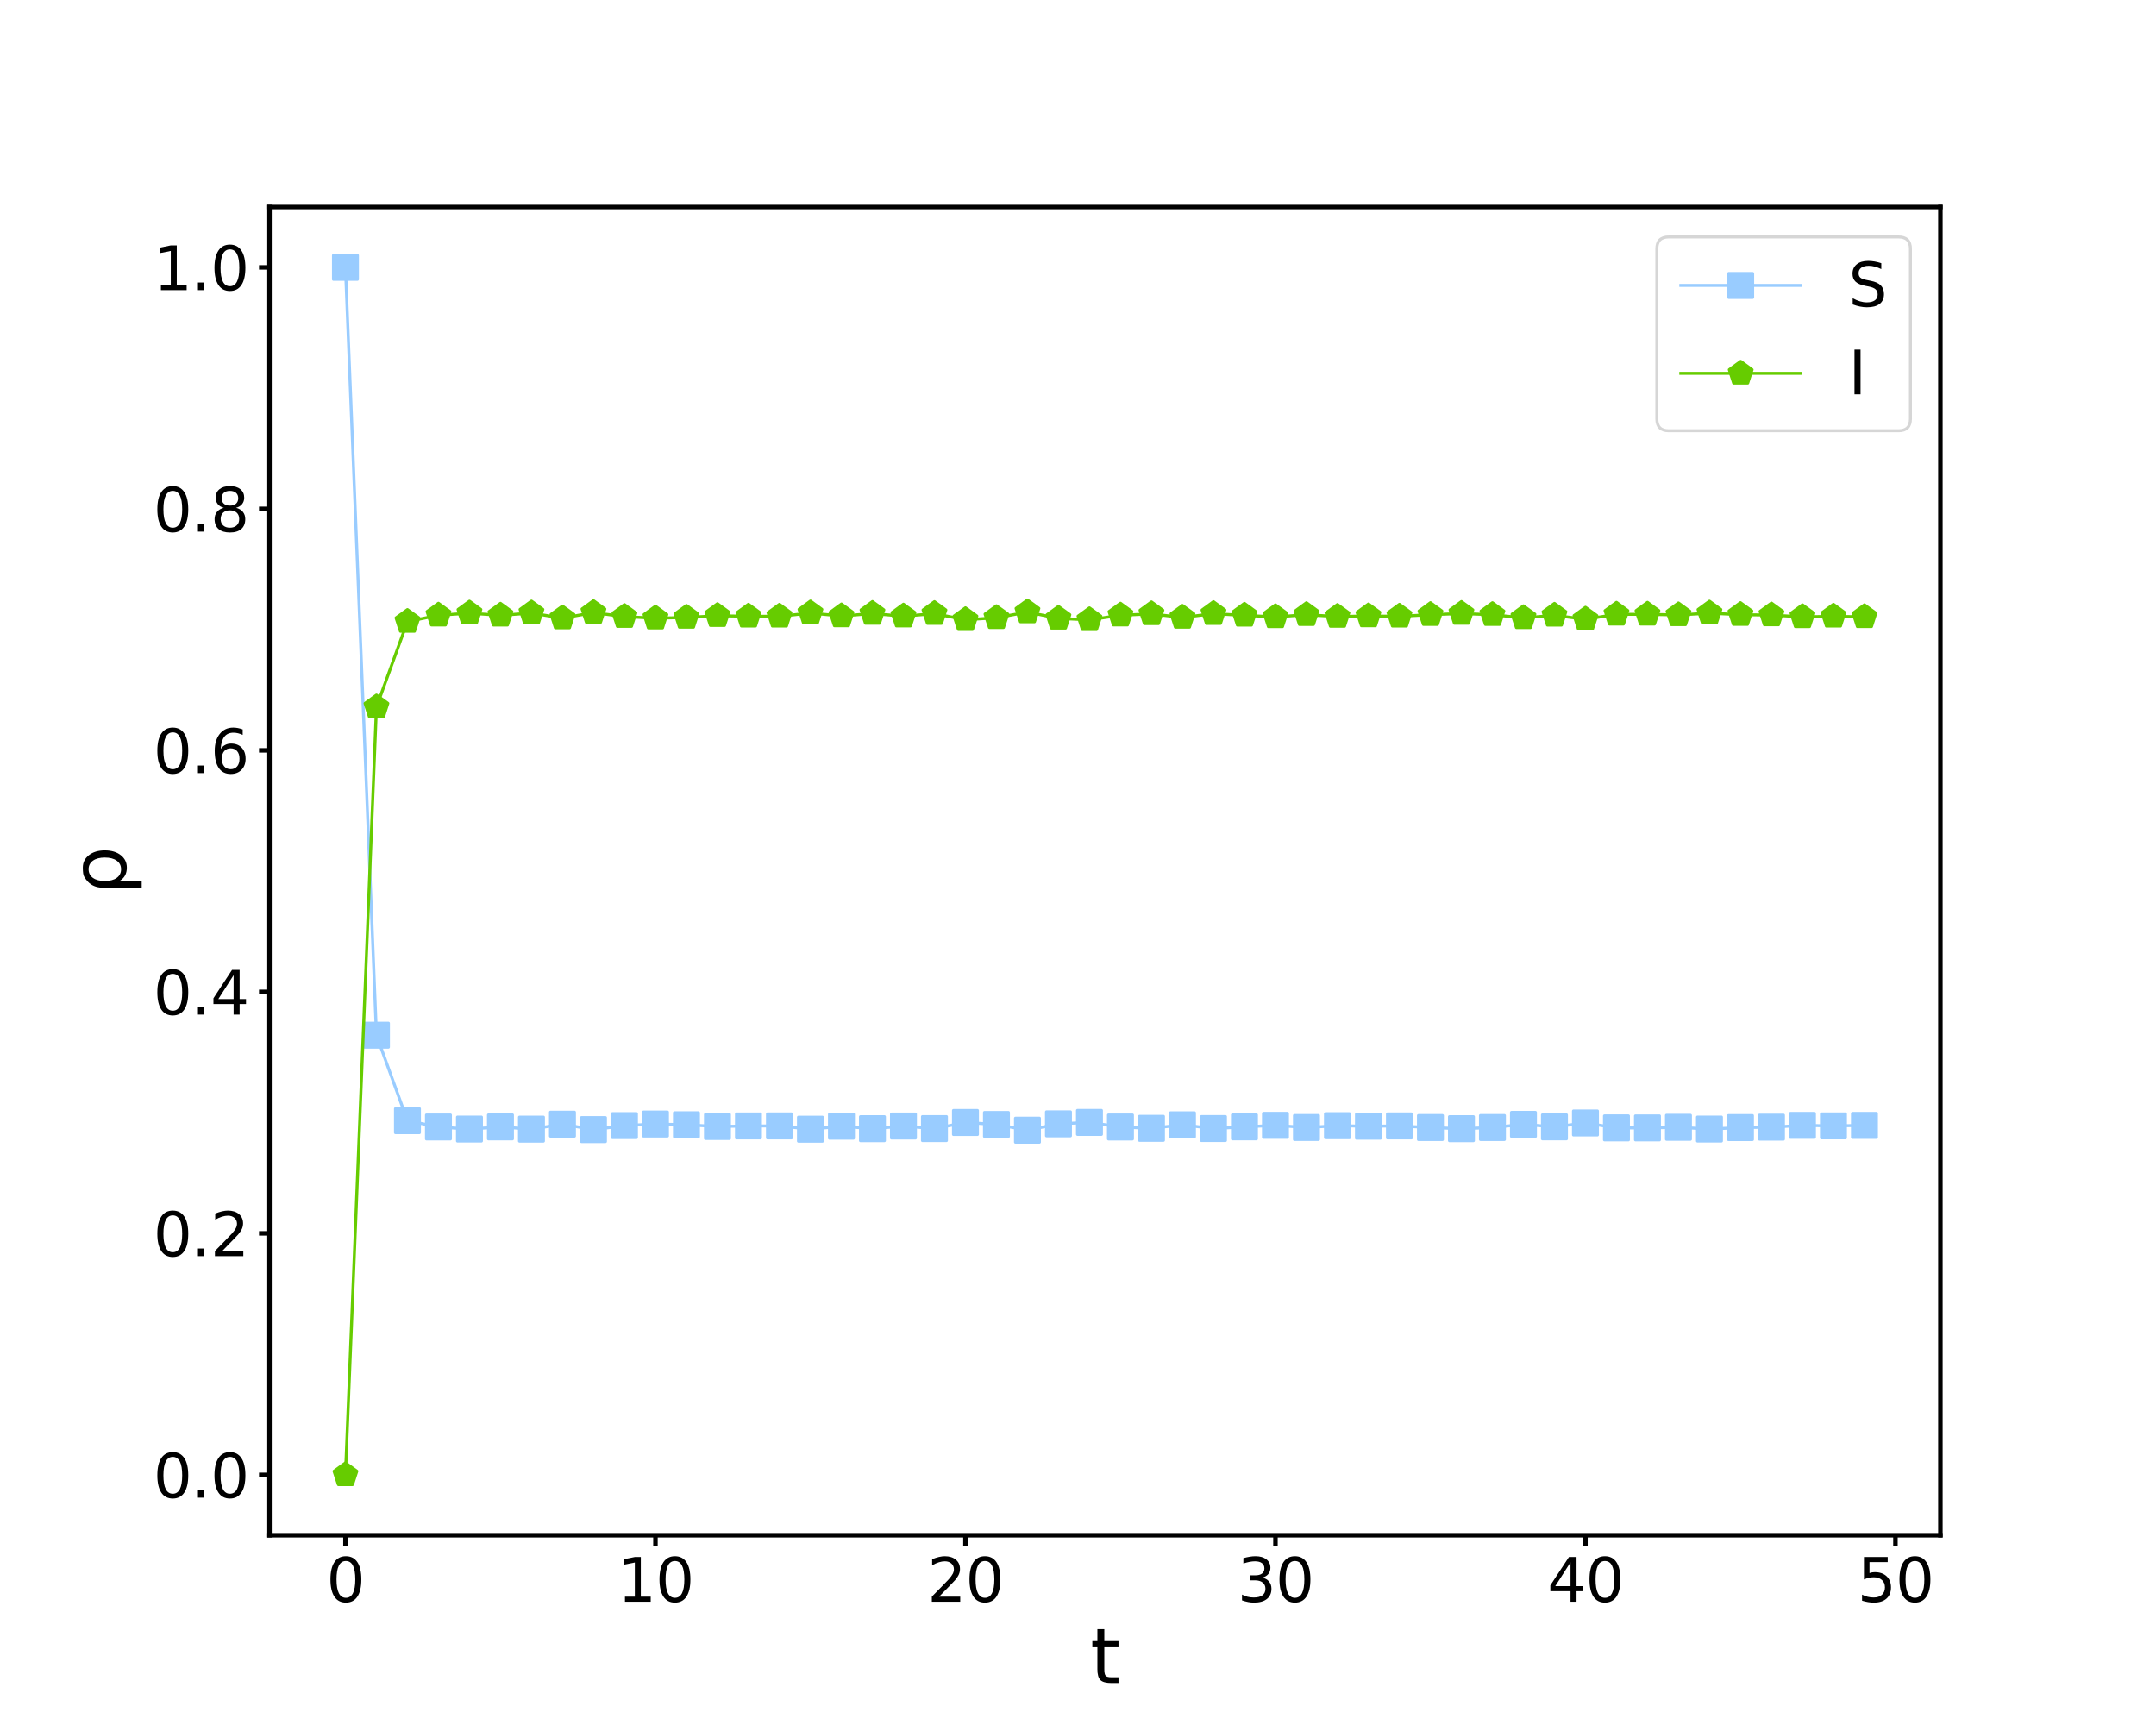 <?xml version="1.0" encoding="utf-8" standalone="no"?>
<!DOCTYPE svg PUBLIC "-//W3C//DTD SVG 1.1//EN"
  "http://www.w3.org/Graphics/SVG/1.1/DTD/svg11.dtd">
<svg xmlns:xlink="http://www.w3.org/1999/xlink" width="720pt" height="576pt" viewBox="0 0 720 576" xmlns="http://www.w3.org/2000/svg" version="1.1">
 <defs>
  <style type="text/css">*{stroke-linejoin: round; stroke-linecap: butt}</style>
 </defs>
 <g id="figure_1">
  <g id="patch_1">
   <path d="M 0 576 
L 720 576 
L 720 0 
L 0 0 
z
" style="fill: #ffffff"/>
  </g>
  <g id="axes_1">
   <g id="patch_2">
    <path d="M 90 512.64 
L 648 512.64 
L 648 69.12 
L 90 69.12 
z
" style="fill: #ffffff"/>
   </g>
   <g id="matplotlib.axis_1">
    <g id="xtick_1">
     <g id="line2d_1">
      <defs>
       <path id="md81bf8e192" d="M 0 0 
L 0 3.5 
" style="stroke: #000000; stroke-width: 1.5"/>
      </defs>
      <g>
       <use xlink:href="#md81bf8e192" x="115.364" y="512.64" style="stroke: #000000; stroke-width: 1.5"/>
      </g>
     </g>
     <g id="text_1">
      <!-- 0 -->
      <g transform="translate(109.001 534.837) scale(0.2 -0.2)">
       <defs>
        <path id="DejaVuSans-30" d="M 2034 4250 
Q 1547 4250 1301 3770 
Q 1056 3291 1056 2328 
Q 1056 1369 1301 889 
Q 1547 409 2034 409 
Q 2525 409 2770 889 
Q 3016 1369 3016 2328 
Q 3016 3291 2770 3770 
Q 2525 4250 2034 4250 
z
M 2034 4750 
Q 2819 4750 3233 4129 
Q 3647 3509 3647 2328 
Q 3647 1150 3233 529 
Q 2819 -91 2034 -91 
Q 1250 -91 836 529 
Q 422 1150 422 2328 
Q 422 3509 836 4129 
Q 1250 4750 2034 4750 
z
" transform="scale(0.016)"/>
       </defs>
       <use xlink:href="#DejaVuSans-30"/>
      </g>
     </g>
    </g>
    <g id="xtick_2">
     <g id="line2d_2">
      <g>
       <use xlink:href="#md81bf8e192" x="218.889" y="512.64" style="stroke: #000000; stroke-width: 1.5"/>
      </g>
     </g>
     <g id="text_2">
      <!-- 10 -->
      <g transform="translate(206.164 534.837) scale(0.2 -0.2)">
       <defs>
        <path id="DejaVuSans-31" d="M 794 531 
L 1825 531 
L 1825 4091 
L 703 3866 
L 703 4441 
L 1819 4666 
L 2450 4666 
L 2450 531 
L 3481 531 
L 3481 0 
L 794 0 
L 794 531 
z
" transform="scale(0.016)"/>
       </defs>
       <use xlink:href="#DejaVuSans-31"/>
       <use xlink:href="#DejaVuSans-30" x="63.623"/>
      </g>
     </g>
    </g>
    <g id="xtick_3">
     <g id="line2d_3">
      <g>
       <use xlink:href="#md81bf8e192" x="322.414" y="512.64" style="stroke: #000000; stroke-width: 1.5"/>
      </g>
     </g>
     <g id="text_3">
      <!-- 20 -->
      <g transform="translate(309.689 534.837) scale(0.2 -0.2)">
       <defs>
        <path id="DejaVuSans-32" d="M 1228 531 
L 3431 531 
L 3431 0 
L 469 0 
L 469 531 
Q 828 903 1448 1529 
Q 2069 2156 2228 2338 
Q 2531 2678 2651 2914 
Q 2772 3150 2772 3378 
Q 2772 3750 2511 3984 
Q 2250 4219 1831 4219 
Q 1534 4219 1204 4116 
Q 875 4013 500 3803 
L 500 4441 
Q 881 4594 1212 4672 
Q 1544 4750 1819 4750 
Q 2544 4750 2975 4387 
Q 3406 4025 3406 3419 
Q 3406 3131 3298 2873 
Q 3191 2616 2906 2266 
Q 2828 2175 2409 1742 
Q 1991 1309 1228 531 
z
" transform="scale(0.016)"/>
       </defs>
       <use xlink:href="#DejaVuSans-32"/>
       <use xlink:href="#DejaVuSans-30" x="63.623"/>
      </g>
     </g>
    </g>
    <g id="xtick_4">
     <g id="line2d_4">
      <g>
       <use xlink:href="#md81bf8e192" x="425.939" y="512.64" style="stroke: #000000; stroke-width: 1.5"/>
      </g>
     </g>
     <g id="text_4">
      <!-- 30 -->
      <g transform="translate(413.214 534.837) scale(0.2 -0.2)">
       <defs>
        <path id="DejaVuSans-33" d="M 2597 2516 
Q 3050 2419 3304 2112 
Q 3559 1806 3559 1356 
Q 3559 666 3084 287 
Q 2609 -91 1734 -91 
Q 1441 -91 1130 -33 
Q 819 25 488 141 
L 488 750 
Q 750 597 1062 519 
Q 1375 441 1716 441 
Q 2309 441 2620 675 
Q 2931 909 2931 1356 
Q 2931 1769 2642 2001 
Q 2353 2234 1838 2234 
L 1294 2234 
L 1294 2753 
L 1863 2753 
Q 2328 2753 2575 2939 
Q 2822 3125 2822 3475 
Q 2822 3834 2567 4026 
Q 2313 4219 1838 4219 
Q 1578 4219 1281 4162 
Q 984 4106 628 3988 
L 628 4550 
Q 988 4650 1302 4700 
Q 1616 4750 1894 4750 
Q 2613 4750 3031 4423 
Q 3450 4097 3450 3541 
Q 3450 3153 3228 2886 
Q 3006 2619 2597 2516 
z
" transform="scale(0.016)"/>
       </defs>
       <use xlink:href="#DejaVuSans-33"/>
       <use xlink:href="#DejaVuSans-30" x="63.623"/>
      </g>
     </g>
    </g>
    <g id="xtick_5">
     <g id="line2d_5">
      <g>
       <use xlink:href="#md81bf8e192" x="529.464" y="512.64" style="stroke: #000000; stroke-width: 1.5"/>
      </g>
     </g>
     <g id="text_5">
      <!-- 40 -->
      <g transform="translate(516.739 534.837) scale(0.2 -0.2)">
       <defs>
        <path id="DejaVuSans-34" d="M 2419 4116 
L 825 1625 
L 2419 1625 
L 2419 4116 
z
M 2253 4666 
L 3047 4666 
L 3047 1625 
L 3713 1625 
L 3713 1100 
L 3047 1100 
L 3047 0 
L 2419 0 
L 2419 1100 
L 313 1100 
L 313 1709 
L 2253 4666 
z
" transform="scale(0.016)"/>
       </defs>
       <use xlink:href="#DejaVuSans-34"/>
       <use xlink:href="#DejaVuSans-30" x="63.623"/>
      </g>
     </g>
    </g>
    <g id="xtick_6">
     <g id="line2d_6">
      <g>
       <use xlink:href="#md81bf8e192" x="632.989" y="512.64" style="stroke: #000000; stroke-width: 1.5"/>
      </g>
     </g>
     <g id="text_6">
      <!-- 50 -->
      <g transform="translate(620.264 534.837) scale(0.2 -0.2)">
       <defs>
        <path id="DejaVuSans-35" d="M 691 4666 
L 3169 4666 
L 3169 4134 
L 1269 4134 
L 1269 2991 
Q 1406 3038 1543 3061 
Q 1681 3084 1819 3084 
Q 2600 3084 3056 2656 
Q 3513 2228 3513 1497 
Q 3513 744 3044 326 
Q 2575 -91 1722 -91 
Q 1428 -91 1123 -41 
Q 819 9 494 109 
L 494 744 
Q 775 591 1075 516 
Q 1375 441 1709 441 
Q 2250 441 2565 725 
Q 2881 1009 2881 1497 
Q 2881 1984 2565 2268 
Q 2250 2553 1709 2553 
Q 1456 2553 1204 2497 
Q 953 2441 691 2322 
L 691 4666 
z
" transform="scale(0.016)"/>
       </defs>
       <use xlink:href="#DejaVuSans-35"/>
       <use xlink:href="#DejaVuSans-30" x="63.623"/>
      </g>
     </g>
    </g>
    <g id="text_7">
     <!-- t -->
     <g transform="translate(364.1 561.992) scale(0.25 -0.25)">
      <defs>
       <path id="DejaVuSans-74" d="M 1172 4494 
L 1172 3500 
L 2356 3500 
L 2356 3053 
L 1172 3053 
L 1172 1153 
Q 1172 725 1289 603 
Q 1406 481 1766 481 
L 2356 481 
L 2356 0 
L 1766 0 
Q 1100 0 847 248 
Q 594 497 594 1153 
L 594 3053 
L 172 3053 
L 172 3500 
L 594 3500 
L 594 4494 
L 1172 4494 
z
" transform="scale(0.016)"/>
      </defs>
      <use xlink:href="#DejaVuSans-74"/>
     </g>
    </g>
   </g>
   <g id="matplotlib.axis_2">
    <g id="ytick_1">
     <g id="line2d_7">
      <defs>
       <path id="m6565d58b5d" d="M 0 0 
L -3.5 0 
" style="stroke: #000000; stroke-width: 1.5"/>
      </defs>
      <g>
       <use xlink:href="#m6565d58b5d" x="90" y="492.48" style="stroke: #000000; stroke-width: 1.5"/>
      </g>
     </g>
     <g id="text_8">
      <!-- 0.0 -->
      <g transform="translate(51.194 500.078) scale(0.2 -0.2)">
       <defs>
        <path id="DejaVuSans-2e" d="M 684 794 
L 1344 794 
L 1344 0 
L 684 0 
L 684 794 
z
" transform="scale(0.016)"/>
       </defs>
       <use xlink:href="#DejaVuSans-30"/>
       <use xlink:href="#DejaVuSans-2e" x="63.623"/>
       <use xlink:href="#DejaVuSans-30" x="95.41"/>
      </g>
     </g>
    </g>
    <g id="ytick_2">
     <g id="line2d_8">
      <g>
       <use xlink:href="#m6565d58b5d" x="90" y="411.84" style="stroke: #000000; stroke-width: 1.5"/>
      </g>
     </g>
     <g id="text_9">
      <!-- 0.2 -->
      <g transform="translate(51.194 419.438) scale(0.2 -0.2)">
       <use xlink:href="#DejaVuSans-30"/>
       <use xlink:href="#DejaVuSans-2e" x="63.623"/>
       <use xlink:href="#DejaVuSans-32" x="95.41"/>
      </g>
     </g>
    </g>
    <g id="ytick_3">
     <g id="line2d_9">
      <g>
       <use xlink:href="#m6565d58b5d" x="90" y="331.2" style="stroke: #000000; stroke-width: 1.5"/>
      </g>
     </g>
     <g id="text_10">
      <!-- 0.4 -->
      <g transform="translate(51.194 338.798) scale(0.2 -0.2)">
       <use xlink:href="#DejaVuSans-30"/>
       <use xlink:href="#DejaVuSans-2e" x="63.623"/>
       <use xlink:href="#DejaVuSans-34" x="95.41"/>
      </g>
     </g>
    </g>
    <g id="ytick_4">
     <g id="line2d_10">
      <g>
       <use xlink:href="#m6565d58b5d" x="90" y="250.56" style="stroke: #000000; stroke-width: 1.5"/>
      </g>
     </g>
     <g id="text_11">
      <!-- 0.6 -->
      <g transform="translate(51.194 258.158) scale(0.2 -0.2)">
       <defs>
        <path id="DejaVuSans-36" d="M 2113 2584 
Q 1688 2584 1439 2293 
Q 1191 2003 1191 1497 
Q 1191 994 1439 701 
Q 1688 409 2113 409 
Q 2538 409 2786 701 
Q 3034 994 3034 1497 
Q 3034 2003 2786 2293 
Q 2538 2584 2113 2584 
z
M 3366 4563 
L 3366 3988 
Q 3128 4100 2886 4159 
Q 2644 4219 2406 4219 
Q 1781 4219 1451 3797 
Q 1122 3375 1075 2522 
Q 1259 2794 1537 2939 
Q 1816 3084 2150 3084 
Q 2853 3084 3261 2657 
Q 3669 2231 3669 1497 
Q 3669 778 3244 343 
Q 2819 -91 2113 -91 
Q 1303 -91 875 529 
Q 447 1150 447 2328 
Q 447 3434 972 4092 
Q 1497 4750 2381 4750 
Q 2619 4750 2861 4703 
Q 3103 4656 3366 4563 
z
" transform="scale(0.016)"/>
       </defs>
       <use xlink:href="#DejaVuSans-30"/>
       <use xlink:href="#DejaVuSans-2e" x="63.623"/>
       <use xlink:href="#DejaVuSans-36" x="95.41"/>
      </g>
     </g>
    </g>
    <g id="ytick_5">
     <g id="line2d_11">
      <g>
       <use xlink:href="#m6565d58b5d" x="90" y="169.92" style="stroke: #000000; stroke-width: 1.5"/>
      </g>
     </g>
     <g id="text_12">
      <!-- 0.8 -->
      <g transform="translate(51.194 177.518) scale(0.2 -0.2)">
       <defs>
        <path id="DejaVuSans-38" d="M 2034 2216 
Q 1584 2216 1326 1975 
Q 1069 1734 1069 1313 
Q 1069 891 1326 650 
Q 1584 409 2034 409 
Q 2484 409 2743 651 
Q 3003 894 3003 1313 
Q 3003 1734 2745 1975 
Q 2488 2216 2034 2216 
z
M 1403 2484 
Q 997 2584 770 2862 
Q 544 3141 544 3541 
Q 544 4100 942 4425 
Q 1341 4750 2034 4750 
Q 2731 4750 3128 4425 
Q 3525 4100 3525 3541 
Q 3525 3141 3298 2862 
Q 3072 2584 2669 2484 
Q 3125 2378 3379 2068 
Q 3634 1759 3634 1313 
Q 3634 634 3220 271 
Q 2806 -91 2034 -91 
Q 1263 -91 848 271 
Q 434 634 434 1313 
Q 434 1759 690 2068 
Q 947 2378 1403 2484 
z
M 1172 3481 
Q 1172 3119 1398 2916 
Q 1625 2713 2034 2713 
Q 2441 2713 2670 2916 
Q 2900 3119 2900 3481 
Q 2900 3844 2670 4047 
Q 2441 4250 2034 4250 
Q 1625 4250 1398 4047 
Q 1172 3844 1172 3481 
z
" transform="scale(0.016)"/>
       </defs>
       <use xlink:href="#DejaVuSans-30"/>
       <use xlink:href="#DejaVuSans-2e" x="63.623"/>
       <use xlink:href="#DejaVuSans-38" x="95.41"/>
      </g>
     </g>
    </g>
    <g id="ytick_6">
     <g id="line2d_12">
      <g>
       <use xlink:href="#m6565d58b5d" x="90" y="89.28" style="stroke: #000000; stroke-width: 1.5"/>
      </g>
     </g>
     <g id="text_13">
      <!-- 1.0 -->
      <g transform="translate(51.194 96.878) scale(0.2 -0.2)">
       <use xlink:href="#DejaVuSans-31"/>
       <use xlink:href="#DejaVuSans-2e" x="63.623"/>
       <use xlink:href="#DejaVuSans-30" x="95.41"/>
      </g>
     </g>
    </g>
    <g id="text_14">
     <!-- ρ -->
     <g transform="translate(41.995 298.816) rotate(-90) scale(0.25 -0.25)">
      <defs>
       <path id="DejaVuSans-3c1" d="M 863 2875 
Q 1053 3194 1525 3475 
Q 1709 3584 2278 3584 
Q 2916 3584 3314 3078 
Q 3713 2572 3713 1747 
Q 3713 922 3314 415 
Q 2916 -91 2278 -91 
Q 1894 -91 1617 61 
Q 1341 213 1159 525 
L 1159 -1331 
L 581 -1331 
L 581 1716 
Q 581 2438 863 2875 
z
M 3116 1747 
Q 3116 2381 2855 2742 
Q 2594 3103 2138 3103 
Q 1681 3103 1420 2742 
Q 1159 2381 1159 1747 
Q 1159 1113 1420 752 
Q 1681 391 2138 391 
Q 2594 391 2855 752 
Q 3116 1113 3116 1747 
z
" transform="scale(0.016)"/>
      </defs>
      <use xlink:href="#DejaVuSans-3c1"/>
     </g>
    </g>
   </g>
   <g id="line2d_13">
    <path d="M 115.364 89.28 
L 125.716 345.661 
L 136.069 374.216 
L 146.421 376.319 
L 156.774 377.013 
L 167.126 376.295 
L 177.479 377.037 
L 187.831 375.378 
L 198.184 377.191 
L 208.536 375.859 
L 218.889 375.334 
L 229.241 375.58 
L 239.594 376.161 
L 249.946 375.976 
L 260.299 375.96 
L 270.651 377.057 
L 281.004 376.069 
L 291.356 376.888 
L 301.709 376.008 
L 312.061 376.856 
L 322.414 374.817 
L 332.766 375.475 
L 343.119 377.388 
L 353.471 375.269 
L 363.824 374.789 
L 374.176 376.323 
L 384.529 376.767 
L 394.881 375.588 
L 405.234 376.839 
L 415.586 376.278 
L 425.939 375.77 
L 436.291 376.492 
L 446.644 375.891 
L 456.996 376.069 
L 467.349 375.968 
L 477.701 376.509 
L 488.054 376.884 
L 498.406 376.496 
L 508.759 375.451 
L 519.111 376.278 
L 529.464 374.979 
L 539.816 376.622 
L 550.169 376.626 
L 560.521 376.42 
L 570.874 377.009 
L 581.226 376.517 
L 591.579 376.379 
L 601.931 375.782 
L 612.284 375.956 
L 622.636 375.786 
" clip-path="url(#pbefe8de7ed)" style="fill: none; stroke: #99ccff; stroke-linecap: square"/>
    <defs>
     <path id="m162f3f2822" d="M -4 4 
L 4 4 
L 4 -4 
L -4 -4 
z
" style="stroke: #99ccff; stroke-linejoin: miter"/>
    </defs>
    <g clip-path="url(#pbefe8de7ed)">
     <use xlink:href="#m162f3f2822" x="115.364" y="89.28" style="fill: #99ccff; stroke: #99ccff; stroke-linejoin: miter"/>
     <use xlink:href="#m162f3f2822" x="125.716" y="345.661" style="fill: #99ccff; stroke: #99ccff; stroke-linejoin: miter"/>
     <use xlink:href="#m162f3f2822" x="136.069" y="374.216" style="fill: #99ccff; stroke: #99ccff; stroke-linejoin: miter"/>
     <use xlink:href="#m162f3f2822" x="146.421" y="376.319" style="fill: #99ccff; stroke: #99ccff; stroke-linejoin: miter"/>
     <use xlink:href="#m162f3f2822" x="156.774" y="377.013" style="fill: #99ccff; stroke: #99ccff; stroke-linejoin: miter"/>
     <use xlink:href="#m162f3f2822" x="167.126" y="376.295" style="fill: #99ccff; stroke: #99ccff; stroke-linejoin: miter"/>
     <use xlink:href="#m162f3f2822" x="177.479" y="377.037" style="fill: #99ccff; stroke: #99ccff; stroke-linejoin: miter"/>
     <use xlink:href="#m162f3f2822" x="187.831" y="375.378" style="fill: #99ccff; stroke: #99ccff; stroke-linejoin: miter"/>
     <use xlink:href="#m162f3f2822" x="198.184" y="377.191" style="fill: #99ccff; stroke: #99ccff; stroke-linejoin: miter"/>
     <use xlink:href="#m162f3f2822" x="208.536" y="375.859" style="fill: #99ccff; stroke: #99ccff; stroke-linejoin: miter"/>
     <use xlink:href="#m162f3f2822" x="218.889" y="375.334" style="fill: #99ccff; stroke: #99ccff; stroke-linejoin: miter"/>
     <use xlink:href="#m162f3f2822" x="229.241" y="375.58" style="fill: #99ccff; stroke: #99ccff; stroke-linejoin: miter"/>
     <use xlink:href="#m162f3f2822" x="239.594" y="376.161" style="fill: #99ccff; stroke: #99ccff; stroke-linejoin: miter"/>
     <use xlink:href="#m162f3f2822" x="249.946" y="375.976" style="fill: #99ccff; stroke: #99ccff; stroke-linejoin: miter"/>
     <use xlink:href="#m162f3f2822" x="260.299" y="375.96" style="fill: #99ccff; stroke: #99ccff; stroke-linejoin: miter"/>
     <use xlink:href="#m162f3f2822" x="270.651" y="377.057" style="fill: #99ccff; stroke: #99ccff; stroke-linejoin: miter"/>
     <use xlink:href="#m162f3f2822" x="281.004" y="376.069" style="fill: #99ccff; stroke: #99ccff; stroke-linejoin: miter"/>
     <use xlink:href="#m162f3f2822" x="291.356" y="376.888" style="fill: #99ccff; stroke: #99ccff; stroke-linejoin: miter"/>
     <use xlink:href="#m162f3f2822" x="301.709" y="376.008" style="fill: #99ccff; stroke: #99ccff; stroke-linejoin: miter"/>
     <use xlink:href="#m162f3f2822" x="312.061" y="376.856" style="fill: #99ccff; stroke: #99ccff; stroke-linejoin: miter"/>
     <use xlink:href="#m162f3f2822" x="322.414" y="374.817" style="fill: #99ccff; stroke: #99ccff; stroke-linejoin: miter"/>
     <use xlink:href="#m162f3f2822" x="332.766" y="375.475" style="fill: #99ccff; stroke: #99ccff; stroke-linejoin: miter"/>
     <use xlink:href="#m162f3f2822" x="343.119" y="377.388" style="fill: #99ccff; stroke: #99ccff; stroke-linejoin: miter"/>
     <use xlink:href="#m162f3f2822" x="353.471" y="375.269" style="fill: #99ccff; stroke: #99ccff; stroke-linejoin: miter"/>
     <use xlink:href="#m162f3f2822" x="363.824" y="374.789" style="fill: #99ccff; stroke: #99ccff; stroke-linejoin: miter"/>
     <use xlink:href="#m162f3f2822" x="374.176" y="376.323" style="fill: #99ccff; stroke: #99ccff; stroke-linejoin: miter"/>
     <use xlink:href="#m162f3f2822" x="384.529" y="376.767" style="fill: #99ccff; stroke: #99ccff; stroke-linejoin: miter"/>
     <use xlink:href="#m162f3f2822" x="394.881" y="375.588" style="fill: #99ccff; stroke: #99ccff; stroke-linejoin: miter"/>
     <use xlink:href="#m162f3f2822" x="405.234" y="376.839" style="fill: #99ccff; stroke: #99ccff; stroke-linejoin: miter"/>
     <use xlink:href="#m162f3f2822" x="415.586" y="376.278" style="fill: #99ccff; stroke: #99ccff; stroke-linejoin: miter"/>
     <use xlink:href="#m162f3f2822" x="425.939" y="375.77" style="fill: #99ccff; stroke: #99ccff; stroke-linejoin: miter"/>
     <use xlink:href="#m162f3f2822" x="436.291" y="376.492" style="fill: #99ccff; stroke: #99ccff; stroke-linejoin: miter"/>
     <use xlink:href="#m162f3f2822" x="446.644" y="375.891" style="fill: #99ccff; stroke: #99ccff; stroke-linejoin: miter"/>
     <use xlink:href="#m162f3f2822" x="456.996" y="376.069" style="fill: #99ccff; stroke: #99ccff; stroke-linejoin: miter"/>
     <use xlink:href="#m162f3f2822" x="467.349" y="375.968" style="fill: #99ccff; stroke: #99ccff; stroke-linejoin: miter"/>
     <use xlink:href="#m162f3f2822" x="477.701" y="376.509" style="fill: #99ccff; stroke: #99ccff; stroke-linejoin: miter"/>
     <use xlink:href="#m162f3f2822" x="488.054" y="376.884" style="fill: #99ccff; stroke: #99ccff; stroke-linejoin: miter"/>
     <use xlink:href="#m162f3f2822" x="498.406" y="376.496" style="fill: #99ccff; stroke: #99ccff; stroke-linejoin: miter"/>
     <use xlink:href="#m162f3f2822" x="508.759" y="375.451" style="fill: #99ccff; stroke: #99ccff; stroke-linejoin: miter"/>
     <use xlink:href="#m162f3f2822" x="519.111" y="376.278" style="fill: #99ccff; stroke: #99ccff; stroke-linejoin: miter"/>
     <use xlink:href="#m162f3f2822" x="529.464" y="374.979" style="fill: #99ccff; stroke: #99ccff; stroke-linejoin: miter"/>
     <use xlink:href="#m162f3f2822" x="539.816" y="376.622" style="fill: #99ccff; stroke: #99ccff; stroke-linejoin: miter"/>
     <use xlink:href="#m162f3f2822" x="550.169" y="376.626" style="fill: #99ccff; stroke: #99ccff; stroke-linejoin: miter"/>
     <use xlink:href="#m162f3f2822" x="560.521" y="376.42" style="fill: #99ccff; stroke: #99ccff; stroke-linejoin: miter"/>
     <use xlink:href="#m162f3f2822" x="570.874" y="377.009" style="fill: #99ccff; stroke: #99ccff; stroke-linejoin: miter"/>
     <use xlink:href="#m162f3f2822" x="581.226" y="376.517" style="fill: #99ccff; stroke: #99ccff; stroke-linejoin: miter"/>
     <use xlink:href="#m162f3f2822" x="591.579" y="376.379" style="fill: #99ccff; stroke: #99ccff; stroke-linejoin: miter"/>
     <use xlink:href="#m162f3f2822" x="601.931" y="375.782" style="fill: #99ccff; stroke: #99ccff; stroke-linejoin: miter"/>
     <use xlink:href="#m162f3f2822" x="612.284" y="375.956" style="fill: #99ccff; stroke: #99ccff; stroke-linejoin: miter"/>
     <use xlink:href="#m162f3f2822" x="622.636" y="375.786" style="fill: #99ccff; stroke: #99ccff; stroke-linejoin: miter"/>
    </g>
   </g>
   <g id="line2d_14">
    <path d="M 115.364 492.48 
L 125.716 236.099 
L 136.069 207.544 
L 146.421 205.441 
L 156.774 204.747 
L 167.126 205.465 
L 177.479 204.723 
L 187.831 206.382 
L 198.184 204.569 
L 208.536 205.901 
L 218.889 206.426 
L 229.241 206.18 
L 239.594 205.599 
L 249.946 205.784 
L 260.299 205.8 
L 270.651 204.703 
L 281.004 205.691 
L 291.356 204.872 
L 301.709 205.752 
L 312.061 204.904 
L 322.414 206.943 
L 332.766 206.285 
L 343.119 204.372 
L 353.471 206.491 
L 363.824 206.971 
L 374.176 205.437 
L 384.529 204.993 
L 394.881 206.172 
L 405.234 204.921 
L 415.586 205.482 
L 425.939 205.99 
L 436.291 205.268 
L 446.644 205.869 
L 456.996 205.691 
L 467.349 205.792 
L 477.701 205.251 
L 488.054 204.876 
L 498.406 205.264 
L 508.759 206.309 
L 519.111 205.482 
L 529.464 206.781 
L 539.816 205.138 
L 550.169 205.134 
L 560.521 205.34 
L 570.874 204.751 
L 581.226 205.243 
L 591.579 205.381 
L 601.931 205.978 
L 612.284 205.804 
L 622.636 205.974 
" clip-path="url(#pbefe8de7ed)" style="fill: none; stroke: #66cc00; stroke-linecap: square"/>
    <defs>
     <path id="m974c5bdda1" d="M 0 -4 
L -3.804 -1.236 
L -2.351 3.236 
L 2.351 3.236 
L 3.804 -1.236 
z
" style="stroke: #66cc00; stroke-linejoin: miter"/>
    </defs>
    <g clip-path="url(#pbefe8de7ed)">
     <use xlink:href="#m974c5bdda1" x="115.364" y="492.48" style="fill: #66cc00; stroke: #66cc00; stroke-linejoin: miter"/>
     <use xlink:href="#m974c5bdda1" x="125.716" y="236.099" style="fill: #66cc00; stroke: #66cc00; stroke-linejoin: miter"/>
     <use xlink:href="#m974c5bdda1" x="136.069" y="207.544" style="fill: #66cc00; stroke: #66cc00; stroke-linejoin: miter"/>
     <use xlink:href="#m974c5bdda1" x="146.421" y="205.441" style="fill: #66cc00; stroke: #66cc00; stroke-linejoin: miter"/>
     <use xlink:href="#m974c5bdda1" x="156.774" y="204.747" style="fill: #66cc00; stroke: #66cc00; stroke-linejoin: miter"/>
     <use xlink:href="#m974c5bdda1" x="167.126" y="205.465" style="fill: #66cc00; stroke: #66cc00; stroke-linejoin: miter"/>
     <use xlink:href="#m974c5bdda1" x="177.479" y="204.723" style="fill: #66cc00; stroke: #66cc00; stroke-linejoin: miter"/>
     <use xlink:href="#m974c5bdda1" x="187.831" y="206.382" style="fill: #66cc00; stroke: #66cc00; stroke-linejoin: miter"/>
     <use xlink:href="#m974c5bdda1" x="198.184" y="204.569" style="fill: #66cc00; stroke: #66cc00; stroke-linejoin: miter"/>
     <use xlink:href="#m974c5bdda1" x="208.536" y="205.901" style="fill: #66cc00; stroke: #66cc00; stroke-linejoin: miter"/>
     <use xlink:href="#m974c5bdda1" x="218.889" y="206.426" style="fill: #66cc00; stroke: #66cc00; stroke-linejoin: miter"/>
     <use xlink:href="#m974c5bdda1" x="229.241" y="206.18" style="fill: #66cc00; stroke: #66cc00; stroke-linejoin: miter"/>
     <use xlink:href="#m974c5bdda1" x="239.594" y="205.599" style="fill: #66cc00; stroke: #66cc00; stroke-linejoin: miter"/>
     <use xlink:href="#m974c5bdda1" x="249.946" y="205.784" style="fill: #66cc00; stroke: #66cc00; stroke-linejoin: miter"/>
     <use xlink:href="#m974c5bdda1" x="260.299" y="205.8" style="fill: #66cc00; stroke: #66cc00; stroke-linejoin: miter"/>
     <use xlink:href="#m974c5bdda1" x="270.651" y="204.703" style="fill: #66cc00; stroke: #66cc00; stroke-linejoin: miter"/>
     <use xlink:href="#m974c5bdda1" x="281.004" y="205.691" style="fill: #66cc00; stroke: #66cc00; stroke-linejoin: miter"/>
     <use xlink:href="#m974c5bdda1" x="291.356" y="204.872" style="fill: #66cc00; stroke: #66cc00; stroke-linejoin: miter"/>
     <use xlink:href="#m974c5bdda1" x="301.709" y="205.752" style="fill: #66cc00; stroke: #66cc00; stroke-linejoin: miter"/>
     <use xlink:href="#m974c5bdda1" x="312.061" y="204.904" style="fill: #66cc00; stroke: #66cc00; stroke-linejoin: miter"/>
     <use xlink:href="#m974c5bdda1" x="322.414" y="206.943" style="fill: #66cc00; stroke: #66cc00; stroke-linejoin: miter"/>
     <use xlink:href="#m974c5bdda1" x="332.766" y="206.285" style="fill: #66cc00; stroke: #66cc00; stroke-linejoin: miter"/>
     <use xlink:href="#m974c5bdda1" x="343.119" y="204.372" style="fill: #66cc00; stroke: #66cc00; stroke-linejoin: miter"/>
     <use xlink:href="#m974c5bdda1" x="353.471" y="206.491" style="fill: #66cc00; stroke: #66cc00; stroke-linejoin: miter"/>
     <use xlink:href="#m974c5bdda1" x="363.824" y="206.971" style="fill: #66cc00; stroke: #66cc00; stroke-linejoin: miter"/>
     <use xlink:href="#m974c5bdda1" x="374.176" y="205.437" style="fill: #66cc00; stroke: #66cc00; stroke-linejoin: miter"/>
     <use xlink:href="#m974c5bdda1" x="384.529" y="204.993" style="fill: #66cc00; stroke: #66cc00; stroke-linejoin: miter"/>
     <use xlink:href="#m974c5bdda1" x="394.881" y="206.172" style="fill: #66cc00; stroke: #66cc00; stroke-linejoin: miter"/>
     <use xlink:href="#m974c5bdda1" x="405.234" y="204.921" style="fill: #66cc00; stroke: #66cc00; stroke-linejoin: miter"/>
     <use xlink:href="#m974c5bdda1" x="415.586" y="205.482" style="fill: #66cc00; stroke: #66cc00; stroke-linejoin: miter"/>
     <use xlink:href="#m974c5bdda1" x="425.939" y="205.99" style="fill: #66cc00; stroke: #66cc00; stroke-linejoin: miter"/>
     <use xlink:href="#m974c5bdda1" x="436.291" y="205.268" style="fill: #66cc00; stroke: #66cc00; stroke-linejoin: miter"/>
     <use xlink:href="#m974c5bdda1" x="446.644" y="205.869" style="fill: #66cc00; stroke: #66cc00; stroke-linejoin: miter"/>
     <use xlink:href="#m974c5bdda1" x="456.996" y="205.691" style="fill: #66cc00; stroke: #66cc00; stroke-linejoin: miter"/>
     <use xlink:href="#m974c5bdda1" x="467.349" y="205.792" style="fill: #66cc00; stroke: #66cc00; stroke-linejoin: miter"/>
     <use xlink:href="#m974c5bdda1" x="477.701" y="205.251" style="fill: #66cc00; stroke: #66cc00; stroke-linejoin: miter"/>
     <use xlink:href="#m974c5bdda1" x="488.054" y="204.876" style="fill: #66cc00; stroke: #66cc00; stroke-linejoin: miter"/>
     <use xlink:href="#m974c5bdda1" x="498.406" y="205.264" style="fill: #66cc00; stroke: #66cc00; stroke-linejoin: miter"/>
     <use xlink:href="#m974c5bdda1" x="508.759" y="206.309" style="fill: #66cc00; stroke: #66cc00; stroke-linejoin: miter"/>
     <use xlink:href="#m974c5bdda1" x="519.111" y="205.482" style="fill: #66cc00; stroke: #66cc00; stroke-linejoin: miter"/>
     <use xlink:href="#m974c5bdda1" x="529.464" y="206.781" style="fill: #66cc00; stroke: #66cc00; stroke-linejoin: miter"/>
     <use xlink:href="#m974c5bdda1" x="539.816" y="205.138" style="fill: #66cc00; stroke: #66cc00; stroke-linejoin: miter"/>
     <use xlink:href="#m974c5bdda1" x="550.169" y="205.134" style="fill: #66cc00; stroke: #66cc00; stroke-linejoin: miter"/>
     <use xlink:href="#m974c5bdda1" x="560.521" y="205.34" style="fill: #66cc00; stroke: #66cc00; stroke-linejoin: miter"/>
     <use xlink:href="#m974c5bdda1" x="570.874" y="204.751" style="fill: #66cc00; stroke: #66cc00; stroke-linejoin: miter"/>
     <use xlink:href="#m974c5bdda1" x="581.226" y="205.243" style="fill: #66cc00; stroke: #66cc00; stroke-linejoin: miter"/>
     <use xlink:href="#m974c5bdda1" x="591.579" y="205.381" style="fill: #66cc00; stroke: #66cc00; stroke-linejoin: miter"/>
     <use xlink:href="#m974c5bdda1" x="601.931" y="205.978" style="fill: #66cc00; stroke: #66cc00; stroke-linejoin: miter"/>
     <use xlink:href="#m974c5bdda1" x="612.284" y="205.804" style="fill: #66cc00; stroke: #66cc00; stroke-linejoin: miter"/>
     <use xlink:href="#m974c5bdda1" x="622.636" y="205.974" style="fill: #66cc00; stroke: #66cc00; stroke-linejoin: miter"/>
    </g>
   </g>
   <g id="patch_3">
    <path d="M 90 512.64 
L 90 69.12 
" style="fill: none; stroke: #000000; stroke-width: 1.5; stroke-linejoin: miter; stroke-linecap: square"/>
   </g>
   <g id="patch_4">
    <path d="M 648 512.64 
L 648 69.12 
" style="fill: none; stroke: #000000; stroke-width: 1.5; stroke-linejoin: miter; stroke-linecap: square"/>
   </g>
   <g id="patch_5">
    <path d="M 90 512.64 
L 648 512.64 
" style="fill: none; stroke: #000000; stroke-width: 1.5; stroke-linejoin: miter; stroke-linecap: square"/>
   </g>
   <g id="patch_6">
    <path d="M 90 69.12 
L 648 69.12 
" style="fill: none; stroke: #000000; stroke-width: 1.5; stroke-linejoin: miter; stroke-linecap: square"/>
   </g>
   <g id="legend_1">
    <g id="patch_7">
     <path d="M 557.303 143.833 
L 634 143.833 
Q 638 143.833 638 139.833 
L 638 83.12 
Q 638 79.12 634 79.12 
L 557.303 79.12 
Q 553.303 79.12 553.303 83.12 
L 553.303 139.833 
Q 553.303 143.833 557.303 143.833 
z
" style="fill: #ffffff; opacity: 0.8; stroke: #cccccc; stroke-linejoin: miter"/>
    </g>
    <g id="line2d_15">
     <path d="M 561.303 95.317 
L 581.303 95.317 
L 601.303 95.317 
" style="fill: none; stroke: #99ccff; stroke-linecap: square"/>
     <g>
      <use xlink:href="#m162f3f2822" x="581.303" y="95.317" style="fill: #99ccff; stroke: #99ccff; stroke-linejoin: miter"/>
     </g>
    </g>
    <g id="text_15">
     <!-- S -->
     <g transform="translate(617.303 102.317) scale(0.2 -0.2)">
      <defs>
       <path id="DejaVuSans-53" d="M 3425 4513 
L 3425 3897 
Q 3066 4069 2747 4153 
Q 2428 4238 2131 4238 
Q 1616 4238 1336 4038 
Q 1056 3838 1056 3469 
Q 1056 3159 1242 3001 
Q 1428 2844 1947 2747 
L 2328 2669 
Q 3034 2534 3370 2195 
Q 3706 1856 3706 1288 
Q 3706 609 3251 259 
Q 2797 -91 1919 -91 
Q 1588 -91 1214 -16 
Q 841 59 441 206 
L 441 856 
Q 825 641 1194 531 
Q 1563 422 1919 422 
Q 2459 422 2753 634 
Q 3047 847 3047 1241 
Q 3047 1584 2836 1778 
Q 2625 1972 2144 2069 
L 1759 2144 
Q 1053 2284 737 2584 
Q 422 2884 422 3419 
Q 422 4038 858 4394 
Q 1294 4750 2059 4750 
Q 2388 4750 2728 4690 
Q 3069 4631 3425 4513 
z
" transform="scale(0.016)"/>
      </defs>
      <use xlink:href="#DejaVuSans-53"/>
     </g>
    </g>
    <g id="line2d_16">
     <path d="M 561.303 124.673 
L 581.303 124.673 
L 601.303 124.673 
" style="fill: none; stroke: #66cc00; stroke-linecap: square"/>
     <g>
      <use xlink:href="#m974c5bdda1" x="581.303" y="124.673" style="fill: #66cc00; stroke: #66cc00; stroke-linejoin: miter"/>
     </g>
    </g>
    <g id="text_16">
     <!-- I -->
     <g transform="translate(617.303 131.673) scale(0.2 -0.2)">
      <defs>
       <path id="DejaVuSans-49" d="M 628 4666 
L 1259 4666 
L 1259 0 
L 628 0 
L 628 4666 
z
" transform="scale(0.016)"/>
      </defs>
      <use xlink:href="#DejaVuSans-49"/>
     </g>
    </g>
   </g>
  </g>
 </g>
 <defs>
  <clipPath id="pbefe8de7ed">
   <rect x="90" y="69.12" width="558" height="443.52"/>
  </clipPath>
 </defs>
</svg>
